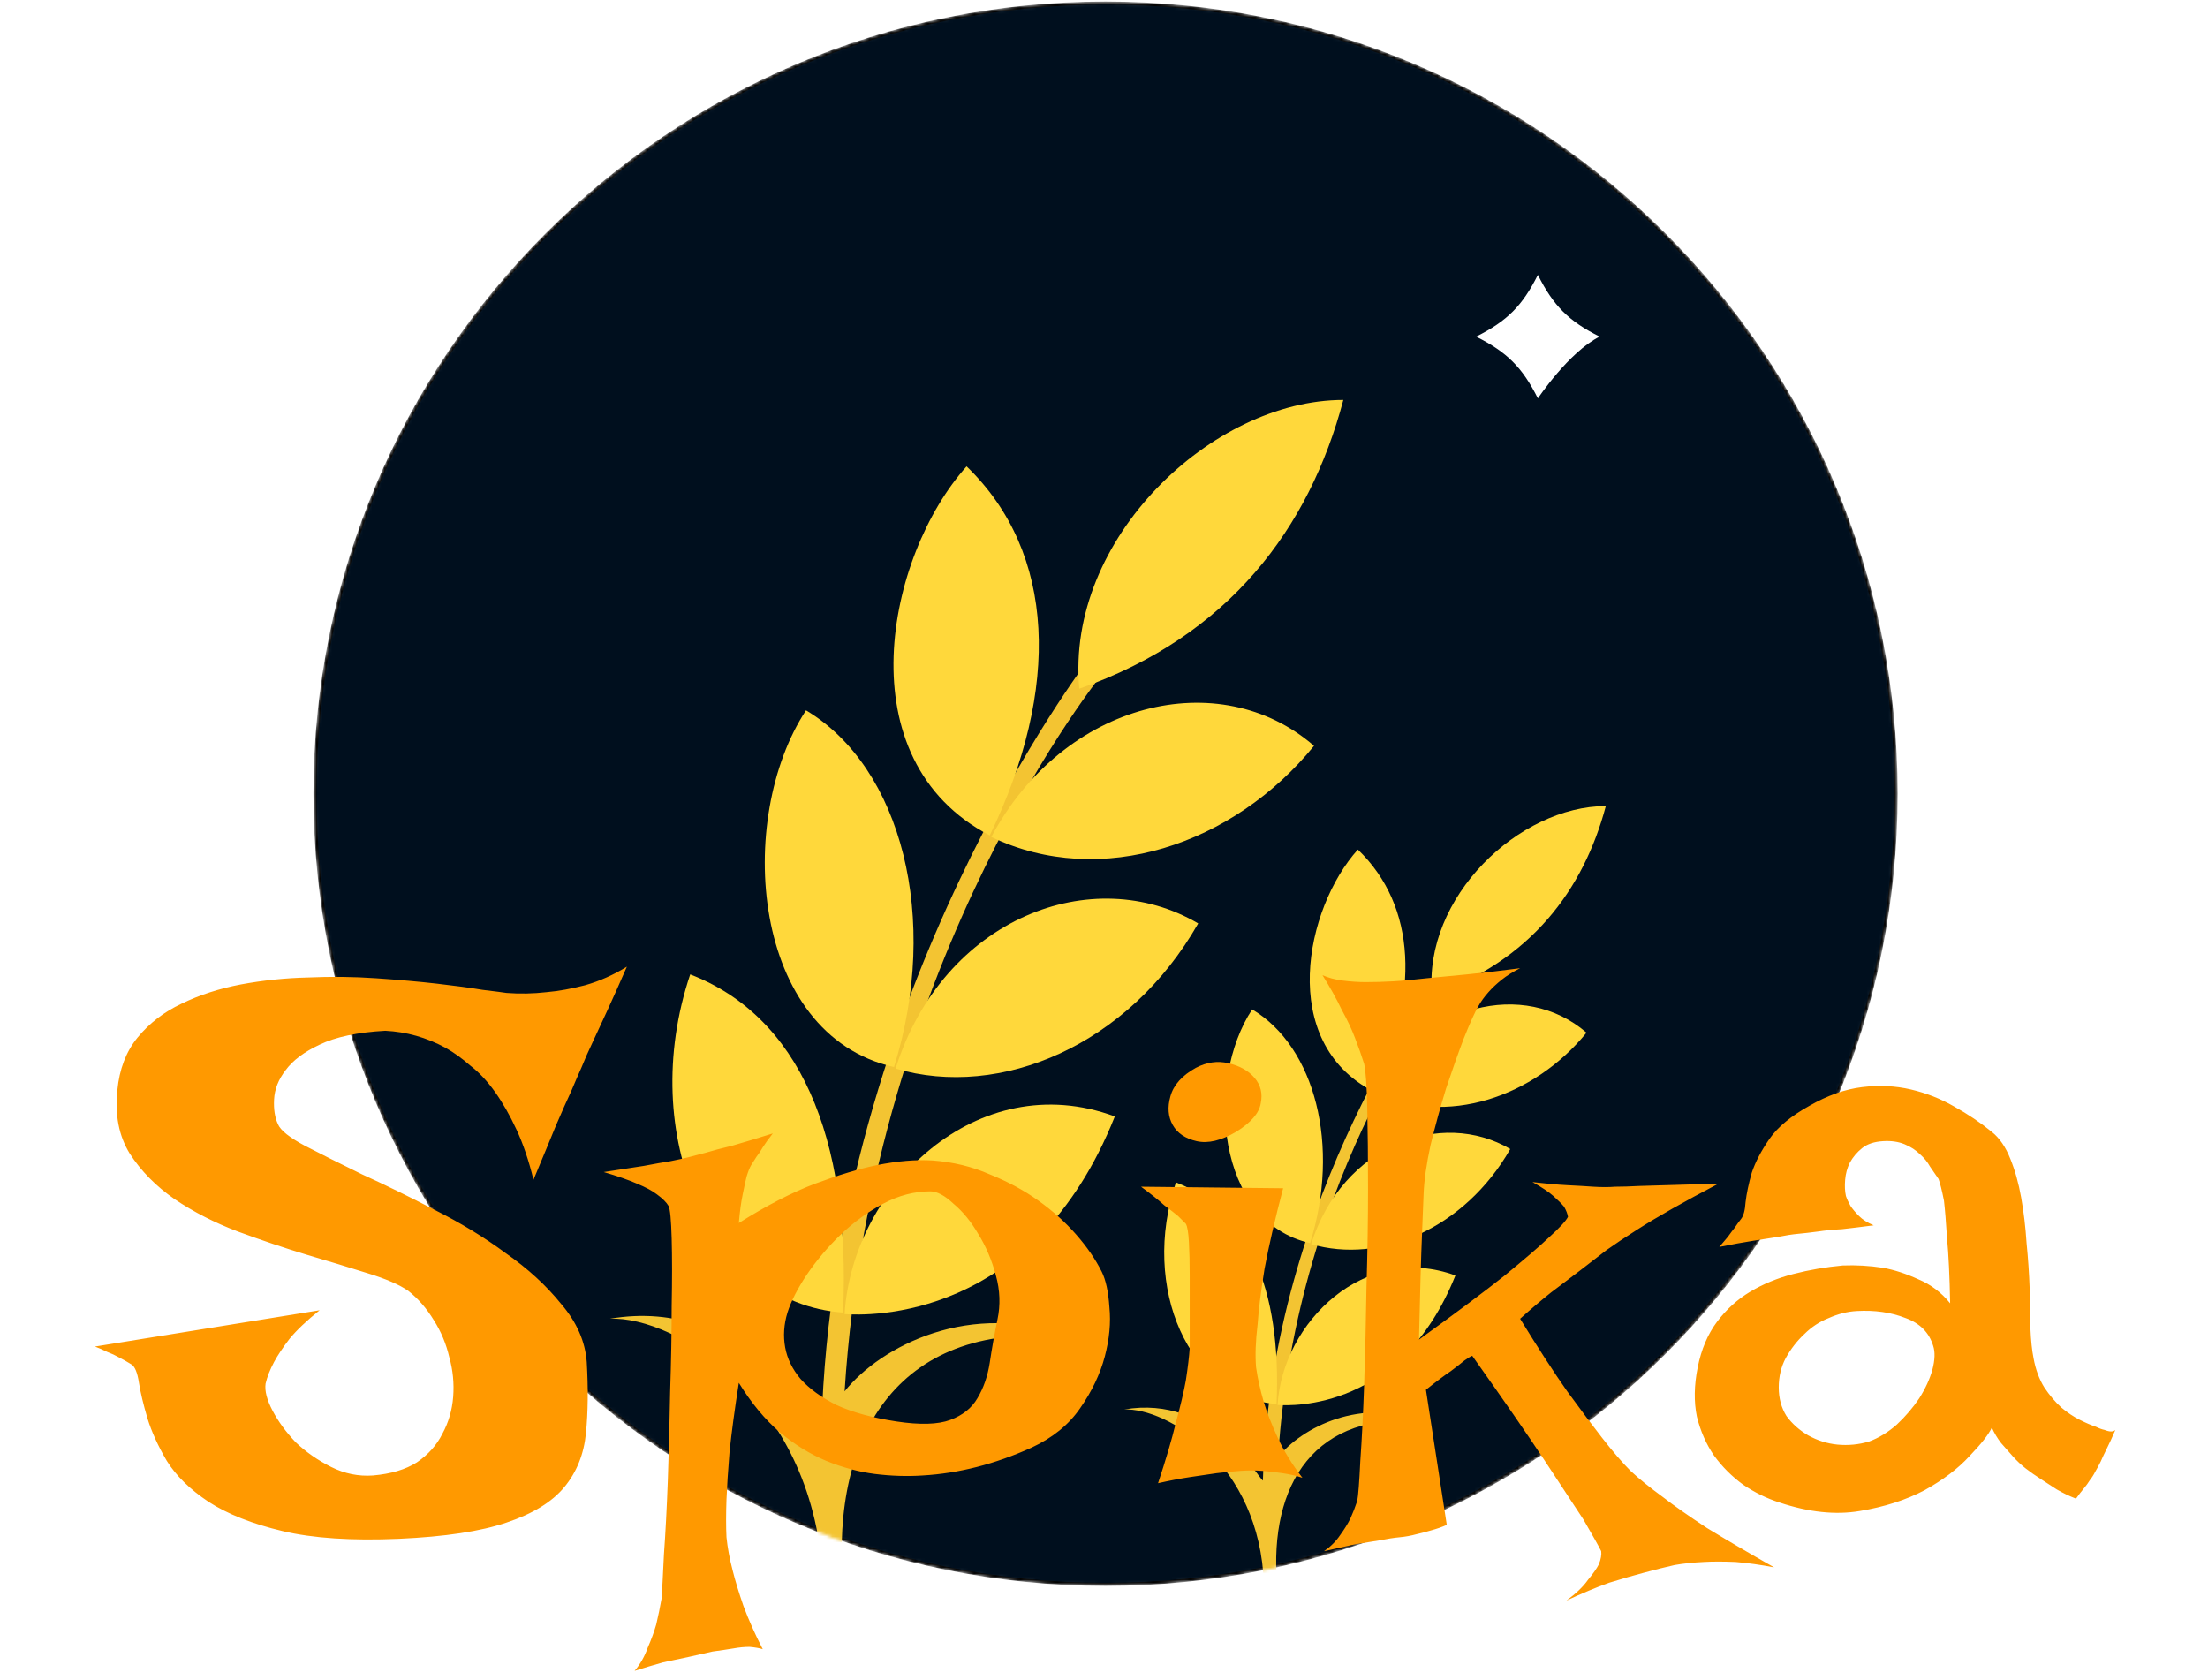 <svg width="715" height="544" viewBox="0 0 715 544" fill="none" xmlns="http://www.w3.org/2000/svg">
<g clip-path="url(#clip0_138_167)">
<mask id="mask0_138_167" style="mask-type:alpha" maskUnits="userSpaceOnUse" x="101" y="0" width="514" height="514">
<path d="M614 257C614 115.615 499.385 1 358 1C216.615 1 102 115.615 102 257C102 398.385 216.615 513 358 513C499.385 513 614 398.385 614 257Z" fill="#000F1E" stroke="black"/>
</mask>
<g mask="url(#mask0_138_167)">
<path d="M614 257C614 115.615 499.385 1 358 1C216.615 1 102 115.615 102 257C102 398.385 216.615 513 358 513C499.385 513 614 398.385 614 257Z" fill="#000F1E" stroke="black"/>
<path d="M197.503 427C218.503 426 264.503 453.5 266.503 513C266.506 513.095 273.017 513.172 273.003 513C269.003 464 291.503 427 346.503 433C314.503 420.5 285.003 436 273.503 450.5C282.503 309 357.503 217.5 357.503 217.5L352.503 213.5C352.503 213.5 270.003 321 266.003 462C263.503 460.5 241.003 419.5 197.503 427Z" fill="#F3C432"/>
<path d="M361.003 361.5C334.503 428 281.003 426 273.503 425.5C275.965 384.5 316.503 345 361.003 361.5Z" fill="#FFD83B"/>
<path d="M223.503 315.5C258.503 329 275.572 367.632 273.003 425C230.003 422 206.003 367.5 223.503 315.5Z" fill="#FFD83B"/>
<path d="M261.003 230C292.003 248.5 304.503 297.5 289.503 345.5C243.003 335 238.003 265 261.003 230Z" fill="#FFD83B"/>
<path d="M388.003 299C365.503 338.5 324.003 356 290.003 346C305.503 297 354.003 279 388.003 299Z" fill="#FFD83B"/>
<path d="M313.003 151C287.003 180 273.503 246 320.503 270.5C343.503 223 342.003 179 313.003 151Z" fill="#FFD83B"/>
<path d="M425.503 241.5C399.503 273.5 356.503 288 321.003 271C344.503 227 395.003 215 425.503 241.5Z" fill="#FFD83B"/>
<path d="M435 129.5C392.5 129.5 345 174.5 349.5 223C398 206 424 171 435 129.5Z" fill="#FFD83B"/>
<path d="M364 456.385C377.781 455.727 407.969 473.809 409.281 512.933C409.283 512.995 413.556 513.046 413.547 512.933C410.922 480.714 425.688 456.385 461.781 460.33C440.781 452.111 421.422 462.302 413.875 471.837C419.781 378.795 469 318.63 469 318.63L465.719 316C465.719 316 411.578 386.685 408.953 479.398C407.313 478.412 392.547 451.453 364 456.385Z" fill="#F3C432"/>
<path d="M471.295 412.989C453.853 456.555 418.64 455.245 413.704 454.917C415.324 428.057 442.006 402.18 471.295 412.989Z" fill="#FFD83B"/>
<path d="M380.795 382.853C403.831 391.698 415.066 417.006 413.375 454.59C385.073 452.624 369.277 416.92 380.795 382.853Z" fill="#FFD83B"/>
<path d="M405.477 326.84C425.88 338.96 434.108 371.061 424.235 402.507C393.63 395.628 390.339 349.77 405.477 326.84Z" fill="#FFD83B"/>
<path d="M489.066 372.044C474.257 397.921 446.942 409.386 424.564 402.835C434.766 370.734 466.687 358.941 489.066 372.044Z" fill="#FFD83B"/>
<path d="M439.702 275.085C422.589 294.084 413.704 337.322 444.638 353.373C459.777 322.254 458.789 293.429 439.702 275.085Z" fill="#FFD83B"/>
<path d="M513.747 334.374C496.635 355.338 468.333 364.837 444.968 353.7C460.435 324.875 493.673 317.013 513.747 334.374Z" fill="#FFD83B"/>
<path d="M520 261C492.027 261 460.764 290.481 463.726 322.254C495.647 311.117 512.76 288.188 520 261Z" fill="#FFD83B"/>
<path d="M518 109C508 104 503 99 498 89C493 99 488 104 478 109C488 114 493 119 498 129C498 129 508 114 518 109Z" fill="white"/>
</g>
<g filter="url(#filter0_d_138_167)">
<path d="M203 313C200.667 318.333 198.583 323 196.75 327C194.917 331 193.333 334.417 192 337.25C190.5 340.417 189.25 343.25 188.25 345.75C187.417 347.583 186.333 350.083 185 353.25C183.667 356.083 182 359.833 180 364.5C178.167 369 175.75 374.833 172.75 382C171.25 375.833 169.417 370.417 167.25 365.75C165.083 361.083 162.75 357 160.25 353.5C157.75 350 155.083 347.167 152.25 345C149.583 342.667 146.917 340.75 144.25 339.25C138.083 335.917 131.583 334.083 124.75 333.75C115.75 334.25 108.667 335.75 103.5 338.25C98.5 340.583 94.833 343.333 92.5 346.5C90.167 349.5 88.917 352.667 88.75 356C88.583 359.167 89 361.833 90 364C90.833 366 93.75 368.333 98.75 371C103.917 373.667 110.083 376.75 117.25 380.25C124.583 383.583 132.417 387.417 140.75 391.75C149.083 395.917 156.75 400.583 163.75 405.75C170.917 410.75 176.917 416.25 181.75 422.25C186.75 428.083 189.5 434.333 190 441C190.5 449.5 190.417 457.167 189.75 464C189.083 470.833 186.75 476.667 182.75 481.5C178.75 486.333 172.5 490.167 164 493C155.667 495.833 144.083 497.583 129.25 498.25C113.917 498.917 101.333 498.083 91.5 495.75C81.667 493.417 73.667 490.25 67.5 486.25C61.5 482.25 57 477.833 54 473C51.167 468.167 49.083 463.583 47.75 459.25C46.417 454.75 45.5 450.917 45 447.75C44.5 444.417 43.667 442.417 42.5 441.75C41.167 440.917 39.833 440.167 38.5 439.5C37.333 438.833 36.083 438.25 34.75 437.75C33.417 437.083 32.083 436.5 30.75 436L103.5 424.25C99.333 427.583 96.083 430.667 93.75 433.5C91.583 436.333 89.917 438.833 88.75 441C87.417 443.5 86.5 445.833 86 448C85.667 450.333 86.417 453.25 88.25 456.75C90.083 460.25 92.583 463.667 95.75 467C99.083 470.167 102.917 472.833 107.25 475C111.583 477.167 116.083 478.083 120.75 477.75C126.583 477.25 131.333 475.833 135 473.5C138.667 471 141.417 467.917 143.25 464.25C145.25 460.583 146.417 456.583 146.75 452.25C147.083 447.917 146.667 443.667 145.5 439.5C144.5 435.167 142.833 431.167 140.5 427.5C138.167 423.667 135.417 420.5 132.25 418C129.417 416 125 414.083 119 412.25C113.167 410.417 106.583 408.417 99.25 406.25C92.083 404.083 84.667 401.583 77 398.75C69.5 395.917 62.667 392.417 56.5 388.25C50.5 384.083 45.667 379.167 42 373.5C38.5 367.833 37.167 361 38 353C38.667 346.167 40.833 340.5 44.5 336C48.333 331.333 53.083 327.667 58.75 325C64.583 322.167 71 320.083 78 318.75C85.167 317.417 92.417 316.667 99.75 316.5C107.25 316.167 114.583 316.25 121.75 316.75C129.083 317.25 135.667 317.833 141.5 318.5C147.333 319.167 152.25 319.833 156.25 320.5C160.417 321 163 321.333 164 321.5C168.333 321.833 172.667 321.75 177 321.25C180.833 320.917 185 320.167 189.5 319C194.167 317.667 198.667 315.667 203 313ZM195.5 379.5C200.833 378.667 205.167 378 208.5 377.5C212 376.833 214.833 376.333 217 376C219.5 375.5 221.417 375.083 222.75 374.75C224.083 374.417 226 373.917 228.5 373.25C230.667 372.583 233.5 371.833 237 371C240.5 370 244.917 368.667 250.25 367C248.917 368.667 247.833 370.167 247 371.5C246.333 372.667 245.667 373.667 245 374.5C244.333 375.5 243.75 376.417 243.25 377.25C242.75 378.083 242.25 379.333 241.75 381C241.417 382.333 241 384.25 240.5 386.75C240 389.083 239.583 392.167 239.25 396C248.25 390.333 256.5 386.083 264 383.25C271.667 380.417 278.333 378.417 284 377.25C290.667 375.917 296.667 375.417 302 375.75C308.667 376.25 314.833 377.75 320.5 380.25C326.333 382.583 331.583 385.417 336.25 388.75C340.917 392.083 345 395.75 348.5 399.75C352 403.75 354.75 407.75 356.75 411.75C358.083 414.417 358.917 418.25 359.25 423.25C359.75 428.25 359.25 433.583 357.75 439.25C356.25 444.917 353.583 450.5 349.75 456C346.083 461.333 340.833 465.583 334 468.75C322.167 474.083 310.417 477.083 298.75 477.75C293.75 478.083 288.583 477.917 283.25 477.25C278.083 476.583 272.833 475.167 267.5 473C262.333 470.833 257.333 467.75 252.5 463.75C247.667 459.583 243.25 454.25 239.25 447.75C237.917 456.25 236.917 463.667 236.25 470C235.75 476.167 235.417 481.333 235.25 485.5C235.083 490.333 235.083 494.417 235.25 497.75C235.583 501.083 236.25 504.667 237.25 508.5C238.083 511.833 239.25 515.667 240.75 520C242.417 524.5 244.5 529.167 247 534C246 533.667 244.583 533.417 242.75 533.25C241.083 533.25 239.333 533.417 237.5 533.75C235.5 534.083 233.25 534.417 230.75 534.75C228.417 535.25 225.833 535.833 223 536.5C220.667 537 217.917 537.583 214.75 538.25C211.75 539.083 208.667 540 205.5 541C207.333 538.833 208.75 536.333 209.75 533.5C210.917 530.833 211.833 528.333 212.5 526C213.167 523.167 213.75 520.333 214.25 517.5C214.417 515 214.667 510.25 215 503.25C215.5 496.417 215.917 488.5 216.25 479.5C216.583 470.333 216.833 460.75 217 450.75C217.333 440.75 217.5 431.5 217.5 423C217.667 414.333 217.667 407 217.5 401C217.333 395 217 391.5 216.5 390.5C215.833 389.333 214.583 388.083 212.75 386.75C211.25 385.583 209.083 384.417 206.25 383.25C203.583 382.083 200 380.833 195.5 379.5ZM255 425C253.833 428.833 253.583 432.583 254.25 436.25C254.917 439.917 256.583 443.333 259.25 446.5C262.083 449.667 266 452.5 271 455C276.167 457.333 282.583 459.083 290.25 460.25C297.917 461.417 303.75 461.25 307.75 459.75C311.75 458.25 314.667 455.917 316.5 452.75C318.5 449.417 319.833 445.583 320.5 441.25C321.167 436.75 322 432.083 323 427.25C324 422.583 323.833 417.833 322.5 413C321.167 408 319.25 403.5 316.75 399.5C314.417 395.5 311.75 392.25 308.75 389.75C305.917 387.083 303.417 385.75 301.25 385.75C296.083 385.75 291 387.083 286 389.75C281 392.417 276.417 395.75 272.25 399.75C268.083 403.75 264.417 408.083 261.25 412.75C258.25 417.25 256.167 421.333 255 425ZM369.5 384.25L415.5 384.75C412.833 394.917 410.833 403.583 409.5 410.75C408.333 417.917 407.583 423.917 407.25 428.75C406.583 434.25 406.417 438.917 406.75 442.75C407.25 446.25 408.083 450 409.25 454C410.25 457.333 411.75 461.167 413.75 465.5C415.75 469.833 418.417 474.167 421.75 478.5C419.75 477.833 417.583 477.333 415.25 477C412.917 476.667 410.75 476.417 408.75 476.25C406.417 476.083 404.083 476.083 401.75 476.25C399.417 476.417 396.833 476.667 394 477C391.667 477.333 388.833 477.75 385.5 478.25C382.167 478.75 378.667 479.417 375 480.25C377.5 472.75 379.417 466.25 380.75 460.75C382.25 455.25 383.333 450.667 384 447C384.667 442.667 385.083 439.167 385.25 436.5C385.25 433.167 385.25 429.417 385.25 425.25C385.25 420.917 385.25 416.75 385.25 412.75C385.25 408.75 385.167 405.25 385 402.25C384.833 399.083 384.5 397.083 384 396.25L381.5 393.75C380.5 392.917 379 391.75 377 390.25C375.167 388.583 372.667 386.583 369.5 384.25ZM387.25 345.75C390.75 343.917 394.25 343.417 397.75 344.25C401.417 345.083 404.25 346.667 406.25 349C408.25 351.333 408.917 354.083 408.25 357.25C407.75 360.417 405.083 363.5 400.25 366.5C395.417 369.333 391.167 370.333 387.5 369.5C383.833 368.667 381.25 366.917 379.75 364.25C378.25 361.583 378 358.5 379 355C380 351.333 382.75 348.25 387.25 345.75ZM428.25 315.75C430.083 316.583 432.25 317.167 434.75 317.5C437.417 317.833 439.917 318 442.25 318C445.083 318 448 317.917 451 317.75C454 317.583 457.667 317.25 462 316.75C465.5 316.417 469.833 316 475 315.5C480.167 315 485.917 314.333 492.25 313.5C489.917 314.667 487.917 315.917 486.25 317.25C484.583 318.583 483.167 319.917 482 321.25C480.667 322.75 479.583 324.25 478.75 325.75C477.583 327.75 476 331.25 474 336.25C472.167 341.083 470.25 346.5 468.25 352.5C466.417 358.5 464.75 364.583 463.25 370.75C461.917 376.917 461.167 382.167 461 386.5C460.833 390.167 460.667 394.333 460.5 399C460.333 403 460.167 407.917 460 413.75C459.833 419.583 459.667 426.25 459.5 433.75C471.5 425.083 480.75 418.167 487.25 413C493.75 407.667 498.5 403.583 501.5 400.75C505 397.583 507.083 395.333 507.75 394C507.583 393 507.167 391.917 506.5 390.75C505.667 389.75 504.5 388.583 503 387.25C501.5 385.917 499.25 384.417 496.25 382.75C500.583 383.25 504.333 383.583 507.5 383.75C510.833 383.917 513.667 384.083 516 384.25C518.667 384.417 521 384.417 523 384.25C525.167 384.25 527.833 384.167 531 384C536.5 383.833 545 383.583 556.5 383.25C545.333 389.083 536.5 394.083 530 398.25C526.333 400.583 523.083 402.75 520.25 404.75C517.417 406.917 514.5 409.167 511.5 411.5C508.833 413.5 505.75 415.833 502.25 418.5C498.917 421.167 495.583 424 492.25 427C498.083 436.5 503.167 444.333 507.5 450.5C512 456.667 515.75 461.667 518.75 465.5C522.25 470 525.333 473.583 528 476.25C530.667 478.75 534.167 481.583 538.5 484.75C542.167 487.583 546.917 490.917 552.75 494.75C558.75 498.417 566 502.667 574.5 507.5C570.167 506.667 566 506.083 562 505.75C558 505.583 554.583 505.583 551.75 505.75C548.25 505.917 545.083 506.25 542.25 506.75C539.25 507.417 535.917 508.25 532.25 509.25C529.083 510.083 525.333 511.167 521 512.5C516.833 514 512.25 515.917 507.25 518.25C510.417 515.917 512.75 513.667 514.25 511.5C515.917 509.5 517.083 507.833 517.75 506.5C518.417 504.833 518.667 503.417 518.5 502.25C517.667 500.583 515.75 497.167 512.75 492C509.917 487.667 505.75 481.333 500.25 473C494.75 464.667 486.917 453.333 476.75 439C476.25 439.167 475.417 439.667 474.25 440.5C473.25 441.333 471.75 442.5 469.75 444C467.75 445.333 465.083 447.333 461.75 450L468.5 493.75C467 494.417 465.333 495 463.5 495.5C461.833 496 460.25 496.417 458.75 496.75C456.917 497.25 455.083 497.583 453.25 497.75C451.417 497.917 449.25 498.25 446.75 498.75C444.583 499.083 442 499.5 439 500C436 500.667 432.583 501.417 428.75 502.25C430.917 500.75 432.667 499 434 497C435.333 495.167 436.417 493.417 437.25 491.75C438.083 489.917 438.833 488 439.5 486C439.833 484.333 440.167 480 440.5 473C441 466 441.417 457.667 441.75 448C442.083 438.167 442.333 427.667 442.5 416.5C442.833 405.333 443 394.833 443 385C443 375 442.917 366.333 442.75 359C442.583 351.5 442.25 346.667 441.75 344.5C440.917 341.833 439.917 339 438.75 336C437.75 333.333 436.333 330.333 434.5 327C432.833 323.5 430.75 319.75 428.25 315.75ZM563.75 394.75C564.583 393.75 565.083 391.917 565.25 389.25C565.583 386.417 566.25 383.25 567.25 379.75C568.417 376.25 570.333 372.583 573 368.75C575.667 364.917 580 361.333 586 358C591.833 354.667 597.5 352.667 603 352C608.5 351.333 613.75 351.583 618.75 352.75C623.75 353.917 628.417 355.75 632.75 358.25C637.25 360.75 641.333 363.5 645 366.5C647.5 368.5 649.5 371.417 651 375.25C652.5 378.917 653.667 383.083 654.5 387.75C655.333 392.417 655.917 397.333 656.25 402.5C656.75 407.5 657.083 412.417 657.25 417.25C657.417 421.917 657.5 426.25 657.5 430.25C657.667 434.083 658 437.25 658.5 439.75C659.167 443.417 660.333 446.583 662 449.25C663.667 451.75 665.5 453.917 667.5 455.75C669.5 457.417 671.5 458.75 673.5 459.75C675.5 460.75 677.25 461.5 678.75 462C679.75 462.5 680.667 462.833 681.5 463C683.167 463.667 684.333 463.667 685 463C684 465.333 683.083 467.333 682.25 469C681.417 470.667 680.75 472.083 680.25 473.25C679.583 474.583 679 475.667 678.5 476.5C678 477.5 677.417 478.417 676.75 479.25C676.25 480.083 675.583 481 674.75 482C673.917 483 673.083 484.083 672.25 485.25C670.083 484.417 668 483.417 666 482.25C664.167 481.083 662.5 480 661 479C659.167 477.833 657.5 476.667 656 475.5C654.5 474.333 653.083 473 651.75 471.5C650.583 470.167 649.333 468.75 648 467.25C646.833 465.75 645.833 464.083 645 462.25C644 464.417 641.583 467.5 637.75 471.5C634.083 475.5 629.25 479.167 623.25 482.5C617.25 485.667 610.25 487.917 602.25 489.25C594.417 490.583 585.75 489.667 576.25 486.5C572.083 485.167 568.167 483.25 564.5 480.75C560.833 478.083 557.667 474.917 555 471.25C552.5 467.583 550.667 463.417 549.5 458.75C548.5 453.917 548.583 448.583 549.75 442.75C550.917 436.917 553 432 556 428C559 424 562.583 420.75 566.75 418.25C570.917 415.75 575.583 413.833 580.75 412.5C585.917 411.167 591.25 410.25 596.75 409.75C601.083 409.583 605.417 409.833 609.75 410.5C613.417 411.167 617.25 412.417 621.25 414.25C625.25 415.917 628.667 418.5 631.5 422C631.333 413.167 631 406.167 630.5 401C630.167 395.667 629.833 391.583 629.5 388.75C628.833 385.417 628.25 383.083 627.75 381.75C626.917 380.583 626 379.25 625 377.75C624.167 376.25 623.083 374.917 621.75 373.75C620.417 372.417 618.75 371.333 616.75 370.5C614.75 369.667 612.417 369.333 609.75 369.5C606.917 369.667 604.667 370.417 603 371.75C601.333 373.083 600 374.667 599 376.5C598.167 378.167 597.667 380 597.5 382C597.333 384 597.417 385.75 597.75 387.25C598.083 388.25 598.583 389.333 599.25 390.5C599.917 391.5 600.833 392.583 602 393.75C603.167 394.917 604.75 395.917 606.75 396.75C602.917 397.25 599.5 397.667 596.5 398C593.5 398.167 590.917 398.417 588.75 398.75C586.25 399.083 584.083 399.333 582.25 399.5C580.417 399.667 578.25 400 575.75 400.5C573.583 400.833 570.917 401.25 567.75 401.75C564.583 402.25 560.917 402.917 556.75 403.75C557.75 402.583 558.667 401.5 559.5 400.5C560.333 399.333 561.083 398.333 561.75 397.5C562.417 396.5 563.083 395.583 563.75 394.75ZM601.25 424.5C598.25 424.667 595.25 425.417 592.25 426.75C589.25 427.917 586.583 429.667 584.25 432C581.917 434.167 579.917 436.75 578.25 439.75C576.75 442.583 576 445.75 576 449.25C576 452.75 576.833 455.833 578.5 458.5C580.333 461 582.667 463.083 585.5 464.75C588.5 466.417 591.667 467.417 595 467.75C598.5 468.083 601.917 467.75 605.25 466.75C608.417 465.583 611.417 463.75 614.25 461.25C617.083 458.583 619.5 455.75 621.5 452.75C623.5 449.583 624.917 446.5 625.75 443.5C626.583 440.333 626.667 437.75 626 435.75C624.667 431.417 621.667 428.417 617 426.75C612.333 424.917 607.083 424.167 601.25 424.5Z" fill="#FF9900"/>
</g>
</g>
<defs>
<filter id="filter0_d_138_167" x="0.75" y="283" width="714.25" height="288" filterUnits="userSpaceOnUse" color-interpolation-filters="sRGB">
<feFlood flood-opacity="0" result="BackgroundImageFix"/>
<feColorMatrix in="SourceAlpha" type="matrix" values="0 0 0 0 0 0 0 0 0 0 0 0 0 0 0 0 0 0 127 0" result="hardAlpha"/>
<feOffset/>
<feGaussianBlur stdDeviation="15"/>
<feComposite in2="hardAlpha" operator="out"/>
<feColorMatrix type="matrix" values="0 0 0 0 1 0 0 0 0 0.6 0 0 0 0 0 0 0 0 0.5 0"/>
<feBlend mode="normal" in2="BackgroundImageFix" result="effect1_dropShadow_138_167"/>
<feBlend mode="normal" in="SourceGraphic" in2="effect1_dropShadow_138_167" result="shape"/>
</filter>
<clipPath id="clip0_138_167">
<rect width="715" height="544" fill="white"/>
</clipPath>
</defs>
</svg>
